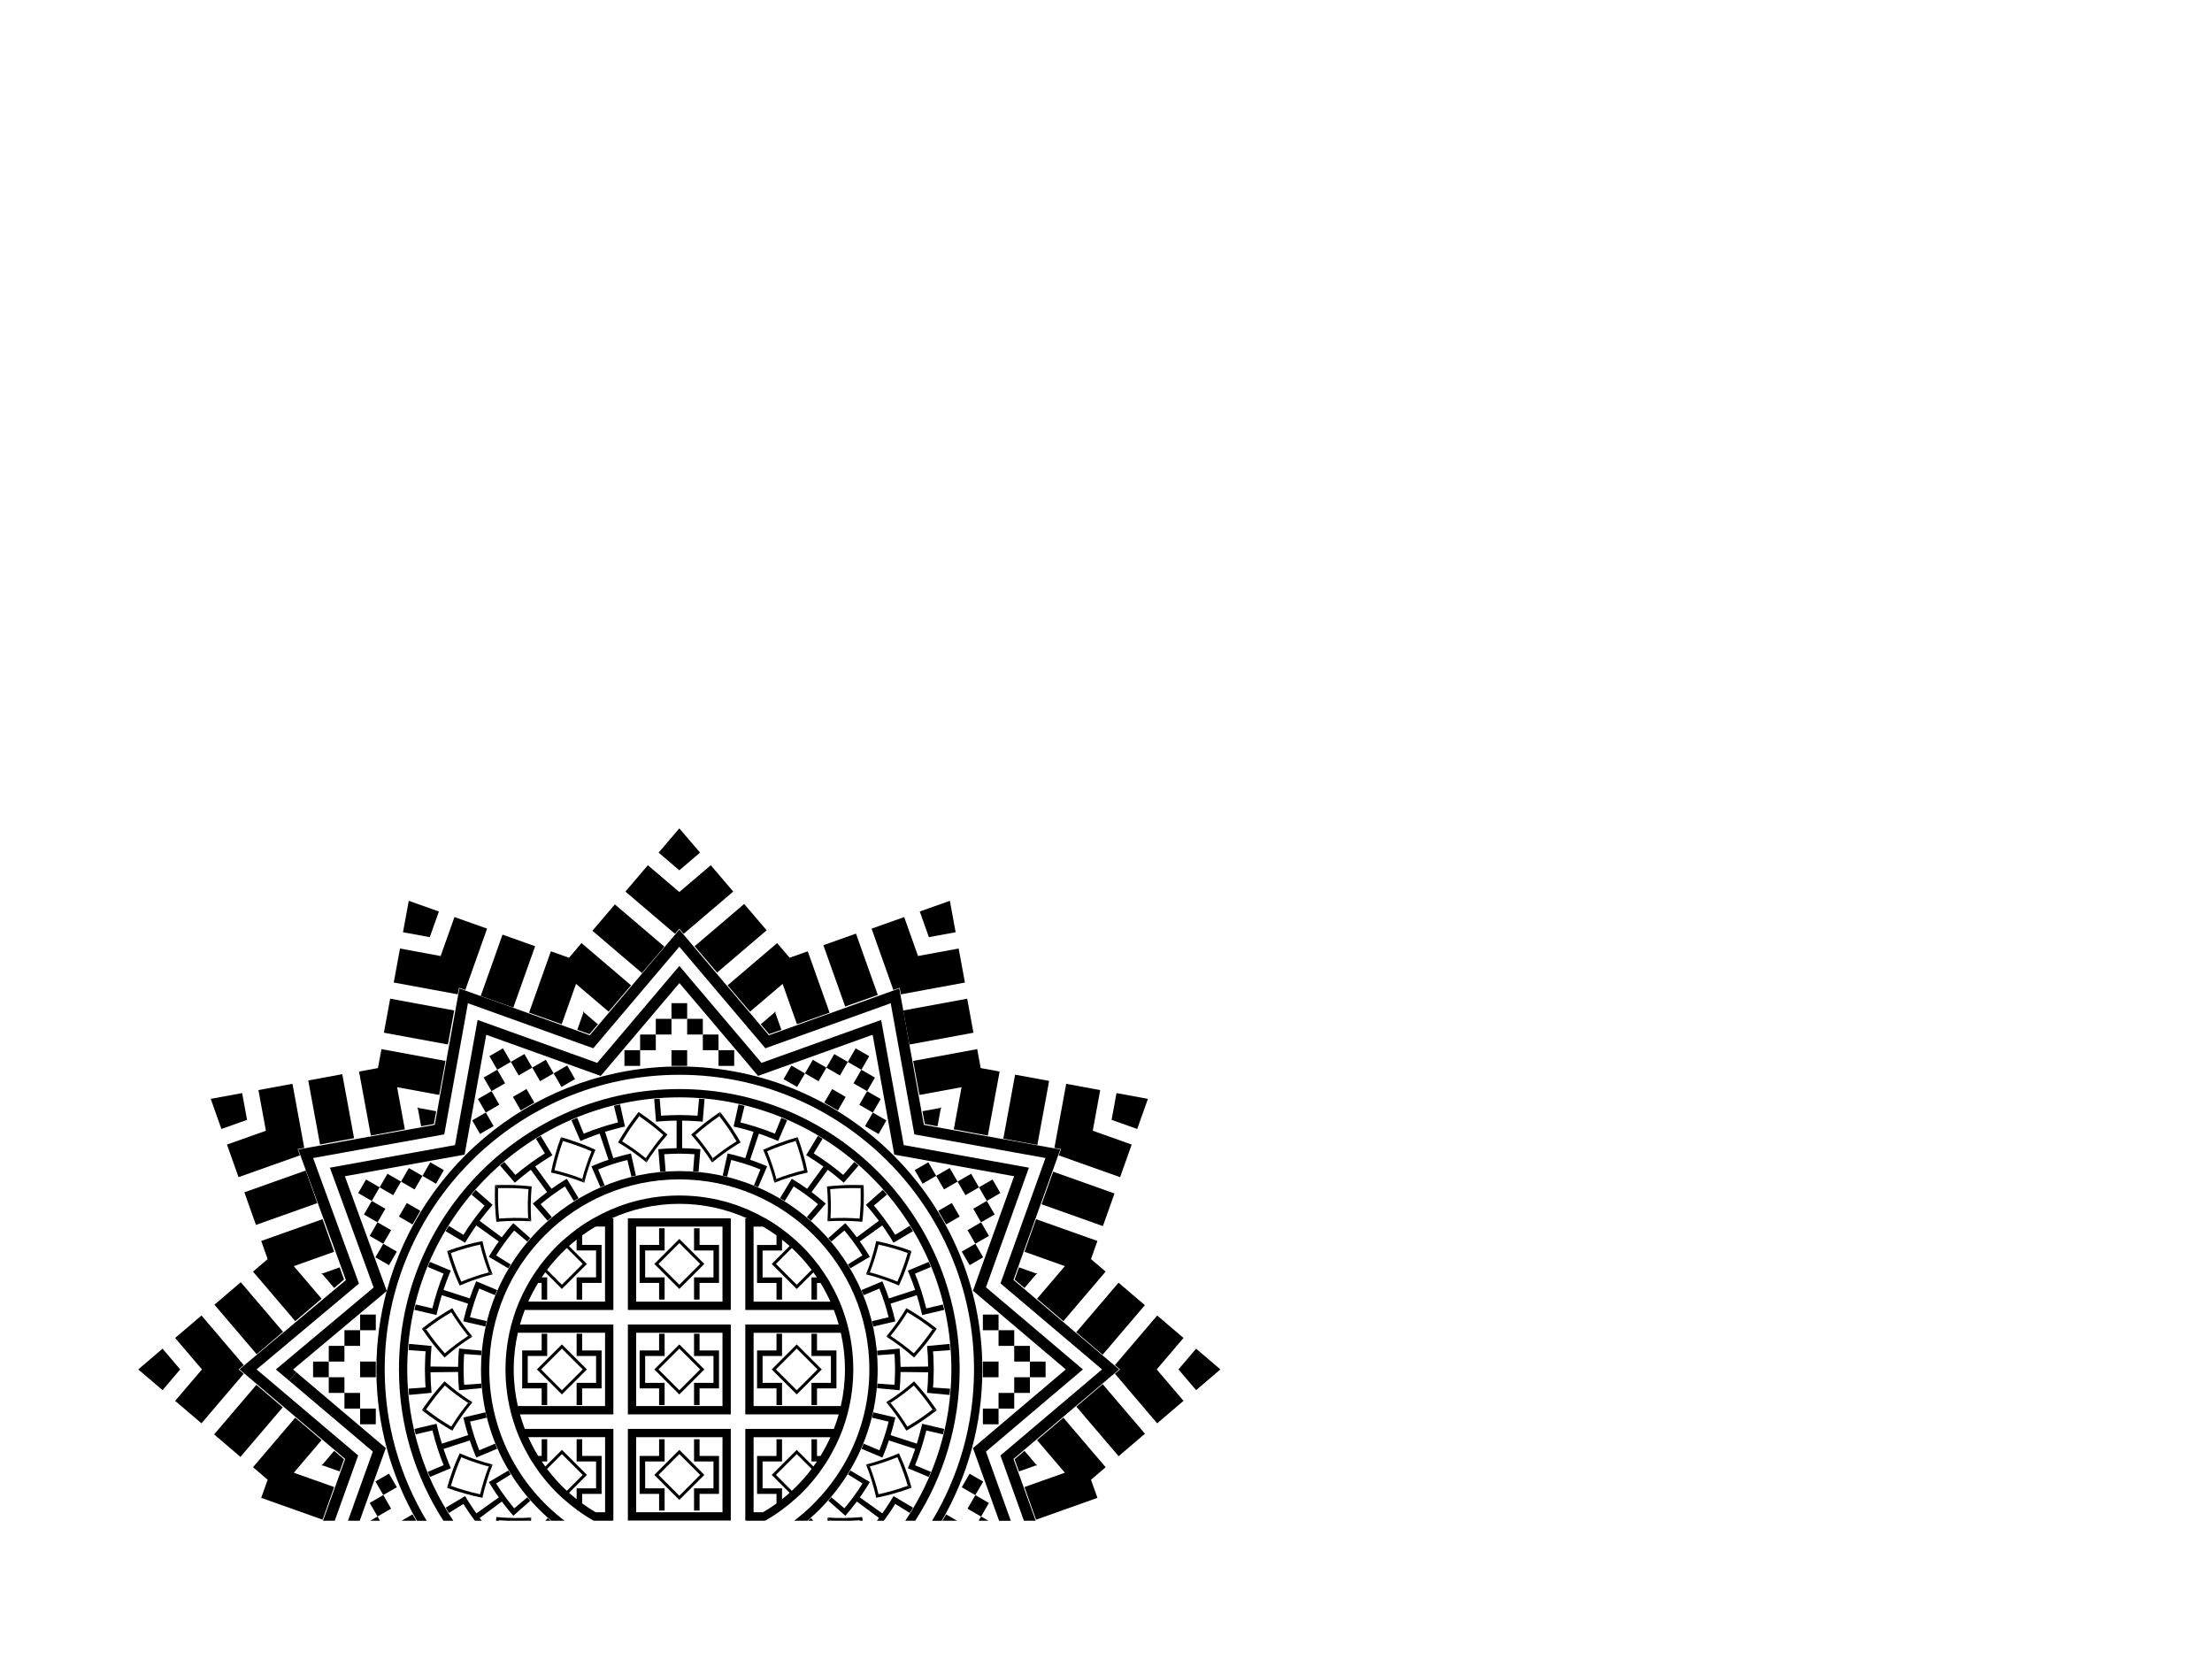 <?xml version="1.0" encoding="utf-8"?>
<!-- Generator: Adobe Illustrator 27.2.0, SVG Export Plug-In . SVG Version: 6.00 Build 0)  -->
<svg version="1.1" id="Layer_1" xmlns="http://www.w3.org/2000/svg" xmlns:xlink="http://www.w3.org/1999/xlink" x="0px" y="0px"
	 viewBox="0 0 800 600" style="enable-background:new 0 0 800 600;" xml:space="preserve">
<g>
	<g>
		<polygon points="190.86,490.41 197.9,490.41 197.9,482.37 195.9,482.37 195.9,488.41 188.86,488.41 188.86,502.13 195.9,502.13 
			195.9,508.16 197.9,508.16 197.9,500.13 190.86,500.13 		"/>
		<path d="M227.08,511.53h37.22v-32.51h-37.22V511.53z M230.08,482.01h31.22v26.51h-31.22V482.01z"/>
		<polygon points="258.04,461.98 251.01,461.98 251.01,470.01 253.01,470.01 253.01,463.98 260.04,463.98 260.04,450.25 
			253.01,450.25 253.01,444.22 251.01,444.22 251.01,452.25 258.04,452.25 		"/>
		<path d="M245.69,466.17L245.69,466.17L245.69,466.17L245.69,466.17L245.69,466.17L245.69,466.17L245.69,466.17l9.05-9.05
			l-9.05-9.05v0l0,0l0,0l0,0l0,0v0l-9.05,9.05L245.69,466.17z M245.69,449.59l7.53,7.53l-7.53,7.53l-7.53-7.53L245.69,449.59z"/>
		<polygon points="233.33,490.41 240.37,490.41 240.37,482.37 238.37,482.37 238.37,488.41 231.33,488.41 231.33,502.13 
			238.37,502.13 238.37,508.16 240.37,508.16 240.37,500.13 233.33,500.13 		"/>
		<path d="M245.69,486.22L245.69,486.22L245.69,486.22L245.69,486.22L245.69,486.22L245.69,486.22L245.69,486.22l-9.05,9.05
			l9.05,9.05v0l0,0l0,0l0,0l0,0v0l9.05-9.05L245.69,486.22z M245.69,502.8l-7.53-7.53l7.53-7.53l7.53,7.53L245.69,502.8z"/>
		<path d="M221.21,549.92h0.62v-33.14H189.8c-0.66-1.71-1.24-3.46-1.75-5.25h33.78v-32.51h-33.78c0.5-1.79,1.09-3.54,1.75-5.25
			h32.03v-33.14h-0.62c7.48-3.36,15.76-5.25,24.48-5.25s17,1.89,24.48,5.25h-0.62v33.14h32.03c0.66,1.71,1.24,3.46,1.75,5.25h-33.78
			v32.51h33.78c-0.5,1.79-1.09,3.54-1.75,5.25h-32.03v33.14h0.62c-0.07,0.03-0.13,0.05-0.2,0.08h6.65c0.05-0.03,0.1-0.05,0.16-0.08
			h0.05c1.63-0.93,3.22-1.93,4.76-3h-0.05c0.28-0.2,0.56-0.4,0.84-0.6h0.05c0.14-0.1,0.28-0.2,0.42-0.3v-0.03
			c1.69-1.24,3.32-2.56,4.87-3.96l0.02,0.02c2.88-2.59,5.51-5.46,7.88-8.55l-0.08,0.08c0.05-0.06,0.1-0.12,0.14-0.18l0.01,0.01
			c0.22-0.29,0.45-0.57,0.67-0.86l-0.02-0.02c0.95-1.29,1.85-2.62,2.7-3.98h0.03c0.41-0.66,0.81-1.33,1.19-2h-0.03
			c1.26-2.18,2.4-4.44,3.4-6.78h0.02c0.42-0.99,0.81-1.99,1.18-3h-0.01c0.63-1.72,1.17-3.47,1.65-5.25h0.01
			c0.26-0.99,0.5-1.99,0.72-3h-0.01c0.68-3.13,1.12-6.35,1.31-9.64c0-0.08,0.01-0.17,0.02-0.25c0.06-1.11,0.09-2.24,0.09-3.36
			c0-1.13-0.03-2.25-0.09-3.36c0-0.08-0.01-0.16-0.02-0.25c-0.19-3.29-0.63-6.51-1.31-9.65h0.01c-0.22-1.01-0.46-2.01-0.72-3h-0.01
			c-0.48-1.78-1.02-3.53-1.65-5.25h0.01c-0.37-1.01-0.76-2.01-1.18-3h-0.02c-0.99-2.34-2.14-4.6-3.4-6.78h0.03
			c-0.39-0.67-0.78-1.34-1.19-2h-0.03c-0.85-1.36-1.75-2.69-2.7-3.98l0.02-0.02c-0.22-0.29-0.45-0.57-0.67-0.86l-0.01,0.01
			c-0.05-0.06-0.1-0.12-0.14-0.18l0.08,0.08c-2.36-3.08-4.99-5.95-7.87-8.54l-0.02,0.02c-1.56-1.4-3.18-2.72-4.87-3.96v-0.03
			c-0.14-0.1-0.28-0.2-0.42-0.3h-0.05c-0.28-0.2-0.56-0.4-0.84-0.6h0.05c-1.54-1.07-3.12-2.07-4.76-3h-0.05
			c-3.92-2.24-8.09-4.08-12.47-5.44v-0.01c-5.88-1.82-12.13-2.8-18.61-2.8c-6.48,0-12.73,0.98-18.61,2.8v0.01
			c-4.38,1.36-8.55,3.2-12.47,5.44h-0.05c-1.63,0.93-3.22,1.93-4.76,3h0.05c-0.28,0.2-0.56,0.4-0.84,0.6h-0.05
			c-0.14,0.1-0.28,0.2-0.42,0.3v0.03c-1.69,1.24-3.32,2.56-4.87,3.96l-0.02-0.02c-2.88,2.59-5.51,5.46-7.87,8.54l0.08-0.08
			c-0.05,0.06-0.1,0.12-0.14,0.18l-0.01-0.01c-0.22,0.29-0.45,0.57-0.67,0.86l0.02,0.02c-0.95,1.29-1.85,2.62-2.7,3.98h-0.03
			c-0.41,0.66-0.81,1.33-1.19,2h0.03c-1.26,2.18-2.4,4.44-3.4,6.78h-0.02c-0.42,0.99-0.81,1.99-1.18,3h0.01
			c-0.63,1.72-1.17,3.47-1.65,5.25h-0.01c-0.26,0.99-0.5,1.99-0.72,3h0.01c-0.67,3.12-1.11,6.33-1.31,9.61
			c-0.01,0.1-0.02,0.19-0.02,0.29c-0.06,1.11-0.09,2.23-0.09,3.36c0,0,0,0,0,0c0,1.13,0.03,2.25,0.09,3.36
			c0.01,0.1,0.02,0.19,0.02,0.29c0.19,3.27,0.63,6.48,1.3,9.6h-0.01c0.22,1.01,0.46,2.01,0.72,3h0.01c0.48,1.78,1.02,3.53,1.65,5.25
			h-0.01c0.37,1.01,0.76,2.01,1.18,3h0.02c0.99,2.34,2.14,4.6,3.4,6.78h-0.03c0.39,0.67,0.78,1.34,1.19,2h0.03
			c0.85,1.36,1.75,2.69,2.7,3.98l-0.02,0.02c0.22,0.29,0.45,0.57,0.67,0.86l0.01-0.01c0.05,0.06,0.1,0.12,0.14,0.18l-0.08-0.08
			c2.36,3.08,4.99,5.95,7.87,8.54l0.02-0.02c1.56,1.4,3.18,2.72,4.87,3.96v0.03c0.14,0.1,0.28,0.2,0.42,0.3h0.05
			c0.28,0.2,0.56,0.4,0.84,0.6h-0.05c1.54,1.07,3.12,2.07,4.76,3h0.05c0.05,0.03,0.1,0.05,0.16,0.08h6.65
			C221.35,549.97,221.28,549.95,221.21,549.92z M286.38,539.17l-5.75-5.75l7.53-7.53l5.37,5.37
			C291.38,534.11,288.99,536.75,286.38,539.17z M296.74,526.56h-1.26v-6.03h-2v8.03h1.98c-0.42,0.62-0.85,1.22-1.29,1.83l-6.02-6.02
			v0l0,0l0,0l0,0l0,0v0l-9.05,9.05l6.48,6.48c-0.89,0.8-1.81,1.56-2.75,2.31v-3.92h-7.03v-9.73h7.03v-8.03h-2v6.03h-7.03v13.73h7.03
			v3.45c-1.57,1.14-3.19,2.2-4.86,3.19h-3.42v-27.14h27.78C299.27,522.12,298.08,524.39,296.74,526.56z M304.09,482.01
			c0.97,4.27,1.5,8.7,1.5,13.26s-0.53,8.99-1.5,13.26h-31.54v-26.51H304.09z M293.53,459.27l-5.37,5.37l-7.53-7.53l5.75-5.75
			C288.99,453.78,291.38,456.43,293.53,459.27z M272.55,443.62h3.42c1.67,0.99,3.3,2.05,4.86,3.19v3.45h-7.03v13.73h7.03v6.03h2
			v-8.03h-7.03v-9.73h7.03v-3.92c0.94,0.74,1.86,1.51,2.75,2.31l-6.48,6.48l9.05,9.05v0l0,0l0,0l0,0l0,0v0l6.02-6.02
			c0.44,0.6,0.87,1.21,1.29,1.83h-1.98v8.03h2v-6.03h1.26c1.34,2.17,2.53,4.44,3.58,6.78h-27.78V443.62z M205,451.36l5.75,5.75
			l-7.53,7.53l-5.37-5.37C199.99,456.43,202.39,453.78,205,451.36z M194.63,463.98h1.26v6.03h2v-8.03h-1.98
			c0.42-0.62,0.85-1.22,1.29-1.83l6.02,6.02v0l0,0l0,0l0,0l0,0v0l9.05-9.05l-6.48-6.48c0.89-0.8,1.81-1.56,2.75-2.31v3.92h7.03v9.73
			h-7.03v8.03h2v-6.03h7.03v-13.73h-7.03v-3.45c1.57-1.14,3.19-2.2,4.86-3.19h3.42v27.14h-27.78
			C192.11,468.42,193.3,466.15,194.63,463.98z M187.29,508.53c-0.97-4.27-1.5-8.7-1.5-13.26s0.53-8.99,1.5-13.26h31.54v26.51H187.29
			z M197.85,531.27l5.37-5.37l7.53,7.53l-5.75,5.75C202.39,536.75,199.99,534.11,197.85,531.27z M218.83,546.92h-3.42
			c-1.67-0.99-3.3-2.05-4.86-3.19v-3.45h7.03v-13.73h-7.03v-6.03h-2v8.03h7.03v9.73h-7.03v3.92c-0.94-0.74-1.86-1.51-2.75-2.31
			l6.48-6.48l-9.05-9.05v0l0,0l0,0l0,0l0,0v0l-6.02,6.02c-0.44-0.6-0.87-1.21-1.29-1.83h1.98v-8.03h-2v6.03h-1.26
			c-1.34-2.17-2.53-4.44-3.58-6.78h27.78V546.92z"/>
		<polygon points="253.01,482.37 251.01,482.37 251.01,490.41 258.04,490.41 258.04,500.13 251.01,500.13 251.01,508.16 
			253.01,508.16 253.01,502.13 260.04,502.13 260.04,488.41 253.01,488.41 		"/>
		<path d="M203.22,486.22L203.22,486.22L203.22,486.22L203.22,486.22L203.22,486.22L203.22,486.22L203.22,486.22l-9.05,9.05
			l9.05,9.05v0l0,0l0,0l0,0l0,0v0l9.05-9.05L203.22,486.22z M203.22,502.8l-7.53-7.53l7.53-7.53l7.53,7.53L203.22,502.8z"/>
		<polygon points="210.54,482.37 208.54,482.37 208.54,490.41 215.58,490.41 215.58,500.13 208.54,500.13 208.54,508.16 
			210.54,508.16 210.54,502.13 217.58,502.13 217.58,488.41 210.54,488.41 		"/>
		<path d="M305.61,428.6c-2.24,0.12-4.38,0.23-6.54,0.51c0.23,2.12,0.3,4.3,0.36,6.37c0.03,2.1-0.05,4.2-0.16,6.21h0l1.1-1.1h0
			c0.08-1.69,0.12-3.43,0.12-5.2c-0.02-1.75-0.12-3.5-0.24-5.31c1.77-0.16,3.6-0.3,5.43-0.36c1.82-0.04,3.67-0.04,5.57,0l0,0
			l1.1-1.1l0,0C310.04,428.55,307.82,428.52,305.61,428.6z"/>
		<path d="M312.35,428.61l-1.1,1.1h0c0.04,1.89,0.04,3.75,0,5.57c-0.06,1.84-0.2,3.66-0.36,5.43c-1.81-0.12-3.56-0.22-5.31-0.24
			c-1.77,0-3.51,0.04-5.2,0.12l0,0l-1.1,1.1l0,0c2.01-0.11,4.11-0.19,6.21-0.16c2.06,0.06,4.25,0.13,6.37,0.36
			c0.28-2.16,0.39-4.3,0.51-6.54C312.44,433.13,312.41,430.91,312.35,428.61L312.35,428.61z"/>
		<path d="M313.2,460.88L313.2,460.88c0.99,0.25,2.01,0.51,2.99,0.8c0.98,0.3,1.97,0.62,2.97,0.95c2.03,0.66,3.96,1.45,5.96,2.3
			c0.88-1.95,1.77-4,2.49-6.06c0.38-1.04,0.74-2.1,1.1-3.17c0.35-1.07,0.65-2.14,0.96-3.24l0,0l-1.39,0.71l0,0l-0.8,2.66
			c-0.29,0.89-0.61,1.76-0.92,2.63c-0.62,1.73-1.26,3.4-2.01,5.05c-1.63-0.7-3.32-1.3-4.98-1.86c-0.83-0.28-1.65-0.55-2.47-0.8
			l-2.51-0.69l0,0L313.2,460.88z"/>
		<path d="M323.27,450.38c-2.1-0.62-4.26-1.11-6.37-1.54c-0.47,2.11-0.98,4.15-1.63,6.17c-0.31,1.01-0.63,1.99-0.96,2.96
			c-0.35,0.98-0.73,1.95-1.11,2.9l0,0l1.39-0.71l0,0c0.63-1.6,1.23-3.25,1.72-4.91c0.51-1.67,1.03-3.41,1.42-5.13
			c1.79,0.36,3.5,0.83,5.27,1.33c1.79,0.49,3.53,1.08,5.29,1.72l0,0l1.39-0.71l0,0c-1.07-0.39-2.12-0.77-3.18-1.12
			C325.41,451,324.34,450.68,323.27,450.38z"/>
		<path d="M324.32,512.06c1.17,1.7,2.4,3.51,3.46,5.36c1.92-1.05,3.7-2.21,5.59-3.44c1.85-1.23,3.61-2.57,5.44-3.97l0,0l-1.54-0.24
			l0,0c-1.5,1.15-3,2.24-4.49,3.28c-1.54,1.03-3.09,1.99-4.61,2.9c-0.96-1.53-1.93-3.01-2.93-4.43c-1.05-1.43-2.1-2.81-3.17-4.13
			l0,0l-1.54-0.24l0,0C321.8,508.69,323.12,510.35,324.32,512.06z"/>
		<path d="M338.8,510.01L338.8,510.01c-1.27-1.89-2.62-3.71-3.95-5.45c-1.4-1.74-2.82-3.41-4.25-4.99c-1.65,1.43-3.3,2.77-4.95,4.04
			c-1.72,1.26-3.4,2.44-5.12,3.53l0,0l1.54,0.24l0,0c2.85-1.86,5.72-3.95,8.42-6.29c2.41,2.68,4.63,5.57,6.77,8.67l0,0L338.8,510.01
			z"/>
		<path d="M320.53,483.4L320.53,483.4c1.72,1.09,3.4,2.27,5.12,3.53c1.65,1.26,3.3,2.61,4.95,4.04c1.43-1.58,2.85-3.24,4.25-4.99
			c1.33-1.74,2.68-3.56,3.95-5.45l0,0l-1.54,0.24l0,0c-2.14,3.11-4.36,5.99-6.77,8.67c-2.7-2.33-5.57-4.43-8.42-6.29l0,0
			L320.53,483.4z"/>
		<path d="M327.78,473.12c-1.06,1.85-2.29,3.66-3.46,5.36c-1.2,1.71-2.52,3.37-3.79,4.92l0,0l1.54-0.24l0,0
			c1.06-1.32,2.12-2.7,3.17-4.13c1-1.42,1.96-2.9,2.93-4.43c1.52,0.91,3.07,1.88,4.61,2.9c1.49,1.04,2.99,2.13,4.49,3.28l0,0
			l1.54-0.24l0,0c-1.83-1.41-3.59-2.74-5.44-3.97C331.48,475.33,329.7,474.16,327.78,473.12z"/>
		<path d="M252.28,403.51c-1.93-0.15-3.87-0.19-5.75-0.23l-0.87-0.02l-0.82,0.02c-1.88,0.04-3.82,0.08-5.75,0.23l-0.5-6.16
			l-1.99,0.16l0.67,8.17l1.01-0.1c2.12-0.2,4.3-0.26,6.42-0.3v9.98l-0.1,0c-1.81,0.04-3.68,0.09-5.54,0.27l-0.98,0.1l0.67,8.14
			l1.99-0.16l-0.5-6.17c1.47-0.11,2.96-0.14,4.41-0.18l1.02-0.03l1.08,0.03c1.45,0.03,2.94,0.07,4.41,0.18l-0.5,6.17l1.99,0.16
			l0.67-8.14l-0.98-0.1c-1.85-0.18-3.72-0.23-5.53-0.27l-0.1,0v-9.98c2.11,0.05,4.29,0.1,6.42,0.3l1.01,0.1l0.67-8.17l-1.99-0.16
			L252.28,403.51z"/>
		<path d="M230.95,402.15c-1.41,1.83-2.74,3.59-3.97,5.44c-1.23,1.88-2.39,3.67-3.44,5.59c1.85,1.06,3.66,2.29,5.36,3.46
			c1.71,1.2,3.37,2.52,4.92,3.79l0,0l-0.24-1.54l0,0c-1.32-1.06-2.7-2.12-4.13-3.17c-1.42-1-2.9-1.96-4.43-2.93
			c0.91-1.52,1.88-3.07,2.9-4.61c1.04-1.49,2.13-2.99,3.28-4.49l0,0L230.95,402.15L230.95,402.15z"/>
		<path d="M254.97,406.1c-1.74,1.4-3.41,2.82-4.99,4.25c1.43,1.65,2.78,3.3,4.04,4.95c1.26,1.72,2.44,3.4,3.53,5.12l0,0l0.24-1.54
			l0,0c-1.86-2.85-3.95-5.72-6.29-8.42c2.68-2.41,5.57-4.63,8.67-6.77l0,0l0.24-1.54l0,0C258.53,403.42,256.71,404.77,254.97,406.1z
			"/>
		<path d="M230.95,402.15L230.95,402.15l0.24,1.54l0,0c3.11,2.14,5.99,4.36,8.67,6.77c-2.33,2.7-4.43,5.57-6.29,8.42l0,0l0.24,1.54
			l0,0c1.09-1.72,2.27-3.4,3.53-5.12c1.26-1.65,2.61-3.3,4.04-4.95c-1.58-1.43-3.24-2.85-4.99-4.25
			C234.66,404.77,232.84,403.42,230.95,402.15z"/>
		<path d="M260.43,402.15L260.43,402.15l-0.24,1.54l0,0c1.15,1.5,2.24,3,3.28,4.49c1.03,1.54,1.99,3.09,2.9,4.61
			c-1.53,0.96-3.01,1.93-4.43,2.93c-1.43,1.05-2.81,2.1-4.13,3.17l0,0l-0.24,1.54l0,0c1.56-1.27,3.21-2.59,4.92-3.79
			c1.7-1.17,3.51-2.4,5.36-3.46c-1.05-1.92-2.21-3.7-3.44-5.59C263.17,405.74,261.83,403.98,260.43,402.15z"/>
		<path d="M285.25,412.24c-1.08,0.36-2.13,0.73-3.17,1.1c-2.06,0.72-4.11,1.61-6.06,2.49c0.85,2,1.64,3.93,2.3,5.96
			c0.34,1,0.65,1.99,0.95,2.97c0.3,0.99,0.55,2.01,0.8,2.99l0,0l0.71-1.39l0,0l-0.69-2.51c-0.25-0.82-0.52-1.64-0.8-2.47
			c-0.56-1.66-1.17-3.36-1.86-4.98c1.66-0.75,3.33-1.39,5.05-2.01c0.86-0.31,1.74-0.62,2.63-0.92l2.66-0.8l0,0l0.71-1.39l0,0
			C287.39,411.59,286.32,411.89,285.25,412.24z"/>
		<path d="M245.69,423.54c-39.55,0-71.73,32.18-71.73,71.73c0,21.92,9.89,41.56,25.44,54.73h4.78
			c-16.52-12.56-27.22-32.42-27.22-54.73c0-37.9,30.83-68.73,68.73-68.73c37.9,0,68.73,30.83,68.73,68.73
			c0,22.31-10.69,42.17-27.22,54.73h4.78c15.54-13.17,25.44-32.81,25.44-54.73C317.42,455.71,285.24,423.54,245.69,423.54z"/>
		<polygon points="253.01,520.52 251.01,520.52 251.01,528.56 258.04,528.56 258.04,538.28 251.01,538.28 251.01,546.32 
			253.01,546.32 253.01,540.28 260.04,540.28 260.04,526.56 253.01,526.56 		"/>
		<path d="M245.69,524.37L245.69,524.37L245.69,524.37L245.69,524.37L245.69,524.37L245.69,524.37L245.69,524.37l-9.05,9.05
			l9.05,9.05v0l0,0l0,0l0,0l0,0v0l9.05-9.05L245.69,524.37z M245.69,540.95l-7.53-7.53l7.53-7.53l7.53,7.53L245.69,540.95z"/>
		<path d="M227.08,549.92h37.22v-33.14h-37.22V549.92z M230.08,519.78h31.22v27.14h-31.22V519.78z"/>
		<path d="M300.37,549.95L300.37,549.95l-1.1-1.1h0c0.02,0.38,0.03,0.77,0.05,1.15h1.05C300.37,549.98,300.37,549.97,300.37,549.95z
			"/>
		<polygon points="233.33,528.56 240.37,528.56 240.37,520.52 238.37,520.52 238.37,526.56 231.33,526.56 231.33,540.28 
			238.37,540.28 238.37,546.32 240.37,546.32 240.37,538.28 233.33,538.28 		"/>
		<path d="M264.3,440.62h-37.22v33.14h37.22V440.62z M261.3,470.76h-31.22v-27.14h31.22V470.76z"/>
		<polygon points="238.37,470.01 240.37,470.01 240.37,461.98 233.33,461.98 233.33,452.25 240.37,452.25 240.37,444.22 
			238.37,444.22 238.37,450.25 231.33,450.25 231.33,463.98 238.37,463.98 		"/>
		<path d="M179.53,548.65c-0.06,0.45-0.1,0.9-0.15,1.35h1.1c0-0.06,0.01-0.11,0.01-0.17c1.06,0.07,2.1,0.13,3.14,0.17h5.93
			c0.48-0.02,0.97-0.03,1.44-0.05l0,0l1.1-1.1l0,0c-2.01,0.11-4.11,0.19-6.21,0.16C183.83,548.94,181.65,548.88,179.53,548.65z"/>
		<path d="M313.2,529.66c0.38,0.95,0.76,1.92,1.11,2.9c0.33,0.97,0.65,1.96,0.96,2.96c0.65,2.03,1.16,4.06,1.63,6.17
			c2.11-0.43,4.27-0.91,6.37-1.54c1.06-0.3,2.14-0.62,3.22-0.96c1.06-0.35,2.11-0.73,3.18-1.12l0,0l-1.39-0.71l0,0
			c-1.76,0.64-3.5,1.22-5.29,1.72c-1.77,0.5-3.49,0.97-5.27,1.33c-0.39-1.72-0.9-3.46-1.42-5.13c-0.5-1.66-1.09-3.31-1.72-4.91l0,0
			L313.2,529.66L313.2,529.66z"/>
		<path d="M330.2,545.26l-7.04-4.17c-0.6,1.09-1.31,2.11-1.97,3.16c-0.65,1.06-1.37,2.07-2.09,3.08l-8.13-5.78
			c0.65-0.89,1.28-1.8,1.86-2.74c0.58-0.94,1.23-1.84,1.75-2.81l-7.04-4.17c-0.26,0.48-0.55,0.95-0.86,1.41l5.25,3.27l-1.5,2.34
			l-1.61,2.27c-0.52,0.77-1.11,1.49-1.68,2.21c-0.58,0.72-1.12,1.48-1.75,2.16l-4.73-3.98l-1.08,1.25l6.14,5.41
			c0.71-0.84,1.47-1.65,2.14-2.52l2.04-2.61l8,5.96l-0.77,0.99h2.51c0.16-0.22,0.33-0.43,0.48-0.65l1.9-2.67l1.77-2.76l5.25,3.27
			C329.44,546.56,329.83,545.92,330.2,545.26z"/>
		<path d="M305.48,549.01c-2.1,0.03-4.2-0.05-6.21-0.16l0,0l1.1,1.1l0,0c0.47,0.02,0.96,0.03,1.44,0.05h5.93
			c1.03-0.04,2.08-0.1,3.14-0.17c0,0.06,0.01,0.11,0.01,0.17h1.1c-0.04-0.45-0.09-0.9-0.15-1.35
			C309.73,548.88,307.54,548.94,305.48,549.01z"/>
		<polygon points="197.23,550 199.17,550 198.06,549.04 		"/>
		<polygon points="292.21,550 294.14,550 293.32,549.04 		"/>
		<path d="M289.61,414.46c-0.35-1.06-0.73-2.11-1.12-3.18l0,0l-0.71,1.39l0,0c0.64,1.76,1.22,3.5,1.72,5.29
			c0.5,1.77,0.97,3.49,1.33,5.27c-1.72,0.39-3.46,0.9-5.13,1.42c-1.66,0.5-3.31,1.09-4.91,1.72l0,0l-0.71,1.39l0,0
			c0.95-0.38,1.92-0.76,2.9-1.11c0.97-0.33,1.96-0.65,2.96-0.96c2.03-0.65,4.06-1.16,6.17-1.63c-0.43-2.11-0.91-4.27-1.54-6.37
			C290.27,416.62,289.95,415.54,289.61,414.46z"/>
		<polygon points="384.59,512.72 375.07,520.84 385.12,532.63 370.52,537.81 374.71,549.61 396.9,541.72 394.57,535.16 
			399.87,530.64 		"/>
		<rect x="389.78" y="470.54" transform="matrix(0.649 -0.761 0.761 0.649 -221.797 473.07)" width="23.55" height="12.52"/>
		<rect x="78.05" y="507.48" transform="matrix(0.649 -0.761 0.761 0.649 -359.413 248.818)" width="23.55" height="12.52"/>
		<rect x="383.65" y="421.56" transform="matrix(0.335 -0.942 0.942 0.335 -148.936 655.718)" width="12.52" height="23.55"/>
		<polygon points="116.66,549.61 120.85,537.81 106.26,532.63 116.3,520.84 106.78,512.72 91.5,530.64 96.8,535.16 94.47,541.72 		
			"/>
		<polygon points="124.41,527.75 120.86,524.72 116.61,529.71 116.2,529.81 116.45,529.9 116.27,530.1 116.69,529.98 122.85,532.17 
			124.42,527.78 124.43,527.77 124.42,527.76 124.43,527.75 		"/>
		<polygon points="137.43,550 136.54,548.46 133.88,550 		"/>
		<rect x="136.82" y="534.01" transform="matrix(0.866 -0.5 0.5 0.866 -249.712 141.751)" width="5.67" height="5.67"/>
		<polygon points="126.35,548.59 125.85,550 130.1,550 130.12,549.94 135.04,536.24 139.53,523.71 129.38,515.11 118.28,505.7 
			107.17,496.3 104.59,499.35 115.69,508.76 126.8,518.16 134.83,524.97 131.27,534.88 		"/>
		<path d="M107.18,494.3l11.22-9.4l11.22-9.4l10.23-8.57c-2.43,9.05-3.73,18.55-3.73,28.35c0,19.92,5.35,38.62,14.68,54.73h3.49
			c-9.62-16.01-15.16-34.73-15.16-54.73c0-58.76,47.8-106.57,106.57-106.57s106.57,47.81,106.57,106.57c0,20-5.54,38.72-15.16,54.73
			h3.49c9.33-16.11,14.68-34.81,14.68-54.73c0-60.41-49.15-109.57-109.57-109.57c-50.61,0-93.3,34.49-105.83,81.2l-4.58-12.54
			l-10.04-27.52l-0.53-1.45l1.52-0.27l14.34-2.59l14.34-2.59l13.1-2.36l2.36-13.1l2.59-14.34l2.59-14.34l0.28-1.56l1.49,0.53
			l27.41,9.84l12.52,4.5l8.6-10.15l18.82-22.21l1.03-1.21l1.03,1.21l9.41,11.1l9.41,11.1l8.6,10.15l12.52-4.5l13.71-4.92l13.71-4.92
			l1.49-0.53l0.28,1.56l2.59,14.34l2.59,14.34l2.36,13.1l13.1,2.36l14.34,2.59l0.36-1.97l-0.35,1.97l14.34,2.59l0,0l1.56,0.28
			l-0.54,1.49l-9.84,27.41l-4.5,12.52l10.15,8.6l11.1,9.41l11.1,9.41l1.21,1.03l-1.21,1.03l-11.1,9.41l-11.1,9.41l-10.15,8.6
			l4.5,12.52l4.92,13.71l0.02,0.06h4.25l-0.51-1.41l-4.92-13.71l-3.56-9.91l8.04-6.81l11.1-9.41l11.1-9.41l4.82-4.08l-4.82-4.08
			l-11.1-9.41l-11.1-9.41l-8.04-6.81l3.56-9.91l9.84-27.41l2.13-5.94l-6.21-1.12l-0.36,1.97l0.35-1.97l-14.34-2.59l0,0l-14.34-2.59
			l-10.37-1.87l-1.87-10.37l-2.59-14.34l-2.59-14.34l-1.12-6.21l-5.94,2.13l-13.71,4.92l-13.71,4.92l-9.91,3.56l-6.81-8.04
			l-9.41-11.1l-9.41-11.1l-4.08-4.82l-4.08,4.82l-18.82,22.21l-6.81,8.04l-9.91-3.56l-27.41-9.84l-5.94-2.13l-1.12,6.21l-2.59,14.34
			l-2.59,14.34l-1.87,10.37l-10.37,1.87l-14.34,2.59l-14.34,2.59l-6.2,1.12l2.16,5.91l10.04,27.52l3.62,9.91l-8.09,6.78l-11.22,9.4
			l-11.22,9.4l-4.83,4.05l4.81,4.07l2.59-3.05l-1.18-1L107.18,494.3z"/>
		<rect x="134.75" y="541.76" transform="matrix(0.866 -0.5 0.5 0.866 -253.864 141.753)" width="5.67" height="5.67"/>
		<rect x="89.69" y="427.08" transform="matrix(0.942 -0.335 0.335 0.942 -139.182 58.952)" width="23.55" height="12.52"/>
		<polygon points="99.09,505.84 110.2,515.24 121.3,524.65 124.84,527.65 123.27,532.01 118.35,545.72 116.81,550 121.06,550 
			122.11,547.07 127.03,533.36 129.54,526.39 123.89,521.6 112.78,512.19 101.68,502.78 92.79,495.26 101.72,487.78 112.94,478.38 
			124.16,468.97 129.82,464.22 127.29,457.28 117.24,429.76 113.25,418.82 124.71,416.75 139.05,414.16 153.39,411.58 
			160.68,410.26 161.99,402.97 164.58,388.63 167.17,374.29 169.23,362.84 180.18,366.77 193.89,371.69 207.59,376.62 
			214.57,379.12 219.35,373.47 238.17,351.26 245.69,342.39 253.2,351.26 262.61,362.36 272.02,373.47 276.81,379.12 283.78,376.62 
			297.49,371.7 311.2,366.77 322.14,362.84 324.21,374.29 326.79,388.63 329.38,402.97 329.38,402.97 330.69,410.26 337.98,411.58 
			337.98,411.58 352.32,414.16 366.66,416.75 367.02,414.78 366.66,416.75 378.11,418.81 374.18,429.76 369.26,443.47 
			364.34,457.17 361.84,464.15 367.49,468.94 378.59,478.34 389.7,487.75 398.57,495.27 389.7,502.78 378.59,512.19 367.49,521.6 
			361.83,526.39 364.34,533.36 369.26,547.07 370.31,550 374.56,550 373.03,545.72 368.1,532.01 366.54,527.65 370.08,524.65 
			381.18,515.24 392.28,505.84 404.76,495.27 392.28,484.7 381.18,475.29 370.08,465.88 366.54,462.89 368.11,458.52 373.03,444.82 
			377.95,431.11 383.47,415.71 367.37,412.81 367.37,412.81 353.03,410.23 338.69,407.64 338.34,409.61 338.69,407.64 
			334.14,406.82 333.32,402.26 331.35,402.62 333.32,402.26 330.73,387.92 328.14,373.58 325.24,357.48 309.84,363.01 
			296.14,367.93 282.43,372.85 278.07,374.42 275.07,370.88 265.66,359.78 256.26,348.67 245.69,336.2 235.12,348.67 216.3,370.88 
			213.31,374.42 208.94,372.85 195.24,367.93 181.53,363.01 166.13,357.48 163.23,373.58 160.64,387.92 158.06,402.26 
			157.24,406.82 152.68,407.64 138.34,410.23 124,412.81 107.86,415.72 113.49,431.13 123.53,458.65 125.1,462.96 121.59,465.9 
			110.37,475.31 99.15,484.71 86.59,495.24 		"/>
		<rect x="83.57" y="465.02" transform="matrix(0.761 -0.649 0.649 0.761 -287.846 172.217)" width="12.52" height="23.55"/>
		<polygon points="94.47,448.81 96.8,455.37 91.5,459.89 106.78,477.81 116.3,469.7 106.26,457.91 120.85,452.72 116.66,440.93 		
			"/>
		<polygon points="124.42,462.76 122.85,458.36 116.69,460.55 116.27,460.44 116.45,460.64 116.2,460.73 116.61,460.83 
			120.86,465.81 124.41,462.78 124.43,462.79 124.42,462.78 124.43,462.77 		"/>
		<polygon points="399.87,459.89 394.57,455.37 396.9,448.81 374.71,440.93 370.52,452.72 385.12,457.91 375.07,469.7 
			384.59,477.81 		"/>
		<polygon points="151.12,400.91 152.31,407.34 156.9,406.5 156.91,406.51 156.91,406.5 156.93,406.49 156.92,406.48 157.76,401.89 
			151.33,400.7 151.03,400.4 151.08,400.66 150.82,400.61 		"/>
		<polygon points="280.83,508.16 282.83,508.16 282.83,500.13 275.8,500.13 275.8,490.41 282.83,490.41 282.83,482.37 
			280.83,482.37 280.83,488.41 273.8,488.41 273.8,502.13 280.83,502.13 		"/>
		<polygon points="366.96,462.78 370.52,465.81 374.76,460.83 375.18,460.73 374.93,460.64 375.1,460.44 374.69,460.55 
			368.52,458.36 366.96,462.76 366.94,462.77 366.95,462.78 366.95,462.79 		"/>
		<polygon points="280.32,366.03 280.23,365.78 280.12,366.19 275.14,370.44 278.17,373.99 278.17,374.01 278.18,374 278.19,374.01 
			278.19,374 282.59,372.44 280.4,366.27 280.52,365.86 		"/>
		<polygon points="213.18,374 213.18,374.01 213.19,374 213.21,374.01 213.2,373.99 216.23,370.44 211.25,366.19 211.15,365.78 
			211.06,366.03 210.86,365.86 210.97,366.27 208.78,372.44 		"/>
		<polygon points="340.05,400.7 333.61,401.89 334.46,406.48 334.45,406.49 334.46,406.5 334.46,406.51 334.47,406.5 339.06,407.34 
			340.25,400.91 340.56,400.61 340.3,400.66 340.35,400.4 		"/>
		<path d="M195.69,533.42l0.08,0.08c-0.02-0.03-0.05-0.06-0.07-0.09L195.69,533.42z"/>
		<path d="M341.03,518.75l0.46-1.95l-7.97-1.87l-0.23,0.97c-0.5,2.11-1.08,4.18-1.71,6.22l-9.49-3.08c0.55-1.77,1.05-3.57,1.49-5.41
			l0.23-0.97l-7.97-1.87l-0.46,1.95l6.01,1.41c-0.9,3.61-2.02,7.09-3.34,10.37l-5.7-2.39l-0.77,1.84l7.55,3.17l0.39-0.92
			c0.71-1.7,1.36-3.46,1.97-5.26l9.49,3.08c-0.69,2.07-1.43,4.09-2.25,6.04l-0.39,0.92l7.55,3.17l0.77-1.84l-5.71-2.4
			c1.62-3.98,2.98-8.2,4.06-12.58L341.03,518.75z"/>
		<path d="M192.06,550c0.02-0.38,0.03-0.77,0.05-1.15h0l-1.1,1.1l0,0c0,0.02,0,0.03,0,0.05H192.06z"/>
		<path d="M307.85,444.88c-0.67-0.88-1.43-1.68-2.14-2.52l-6.14,5.41l1.08,1.25l4.73-3.98c0.63,0.69,1.16,1.44,1.75,2.16
			c0.57,0.73,1.16,1.45,1.68,2.21l1.61,2.27l1.5,2.34l-5.25,3.27c0.31,0.46,0.6,0.93,0.86,1.41l7.04-4.17
			c-0.53-0.97-1.17-1.87-1.75-2.81c-0.58-0.94-1.22-1.84-1.86-2.74l8.13-5.78c0.73,1.01,1.44,2.02,2.09,3.08
			c0.66,1.05,1.37,2.07,1.97,3.16l7.04-4.17c-0.37-0.66-0.76-1.3-1.18-1.93l-5.25,3.27l-1.77-2.76l-1.9-2.67
			c-0.62-0.9-1.3-1.75-1.98-2.61c-0.68-0.85-1.33-1.74-2.06-2.55l4.73-3.98l-1.48-1.71l-6.14,5.41c0.8,0.95,1.65,1.85,2.41,2.84
			l2.29,2.93l-8,5.96L307.85,444.88z"/>
		<path d="M343.44,486.04l-8.15,0.76l0.28,3.71l0.1,3.72l-9.98,0.11l-0.09-3.31l-0.25-3.3l-8.15,0.76l0.12,1.65l6.17-0.43
			c0.19,1.84,0.14,3.71,0.22,5.56c-0.08,1.85-0.03,3.71-0.22,5.56l-6.17-0.43l-0.12,1.65l8.15,0.76l0.25-3.3l0.09-3.31l9.98,0.11
			l-0.1,3.72l-0.28,3.71l8.15,0.76l0.17-2.25l-6.17-0.43c0.21-2.17,0.18-4.36,0.26-6.54c-0.08-2.18-0.04-4.36-0.26-6.54l6.17-0.43
			L343.44,486.04z"/>
		<path d="M335.88,456.38l-7.55,3.17l0.39,0.92c0.82,1.95,1.56,3.97,2.25,6.04l-9.49,3.08c-0.6-1.8-1.25-3.56-1.97-5.26l-0.39-0.92
			l-7.55,3.17l0.77,1.84l5.7-2.39c1.32,3.27,2.44,6.75,3.34,10.37l-6.01,1.41l0.46,1.95l7.97-1.87l-0.23-0.98
			c-0.44-1.84-0.94-3.64-1.49-5.41l9.49-3.08c0.63,2.03,1.21,4.1,1.71,6.22l0.23,0.97l7.97-1.87l-0.46-1.95l-6.03,1.42
			c-1.08-4.38-2.44-8.6-4.06-12.58l5.71-2.4L335.88,456.38z"/>
		<polygon points="300.51,500.13 293.48,500.13 293.48,508.16 295.48,508.16 295.48,502.13 302.51,502.13 302.51,488.41 
			295.48,488.41 295.48,482.37 293.48,482.37 293.48,490.41 300.51,490.41 		"/>
		<path d="M288.15,504.32L288.15,504.32L288.15,504.32L288.15,504.32L288.15,504.32L288.15,504.32L288.15,504.32l9.05-9.05
			l-9.05-9.05v0l0,0l0,0l0,0l0,0v0l-9.05,9.05L288.15,504.32z M288.15,487.74l7.53,7.53l-7.53,7.53l-7.53-7.53L288.15,487.74z"/>
		<path d="M295.68,533.42l-0.01-0.01c-0.02,0.03-0.05,0.06-0.07,0.09L295.68,533.42z"/>
		<path d="M195.69,457.12l0.01,0.01c0.02-0.03,0.05-0.06,0.07-0.09L195.69,457.12z"/>
		<path d="M295.68,457.12l-0.08-0.08c0.02,0.03,0.05,0.06,0.07,0.09L295.68,457.12z"/>
		<path d="M171.26,441.19l-1.9,2.67l-1.77,2.76l-5.25-3.27c-0.41,0.63-0.81,1.27-1.18,1.93l7.04,4.17c0.6-1.09,1.31-2.11,1.97-3.16
			c0.65-1.06,1.37-2.07,2.09-3.08l8.13,5.78c-0.65,0.89-1.28,1.8-1.86,2.74c-0.58,0.94-1.23,1.84-1.75,2.81l7.04,4.17
			c0.26-0.48,0.55-0.95,0.86-1.41l-5.25-3.27l1.5-2.34l1.61-2.27c0.52-0.77,1.11-1.49,1.68-2.21c0.58-0.72,1.12-1.48,1.75-2.16
			l4.73,3.98l1.08-1.25l-6.14-5.41c-0.71,0.84-1.47,1.65-2.14,2.52l-2.04,2.61l-8-5.96l2.29-2.93c0.76-0.98,1.61-1.89,2.41-2.84
			l-6.14-5.41l-1.48,1.71l4.73,3.98c-0.73,0.81-1.37,1.7-2.06,2.55C172.56,439.44,171.88,440.29,171.26,441.19z"/>
		<path d="M155.5,534.16l7.55-3.17l-0.39-0.92c-0.82-1.95-1.56-3.98-2.25-6.04l9.49-3.08c0.6,1.8,1.25,3.56,1.97,5.26l0.39,0.92
			l7.55-3.17l-0.77-1.84l-5.7,2.39c-1.32-3.27-2.44-6.75-3.34-10.37l6.01-1.41l-0.46-1.95l-7.97,1.87l0.23,0.97
			c0.44,1.84,0.94,3.64,1.49,5.41l-9.49,3.08c-0.63-2.03-1.21-4.1-1.71-6.22l-0.23-0.97l-7.97,1.87l0.46,1.95l6.03-1.42
			c1.08,4.37,2.44,8.6,4.06,12.58l-5.71,2.4L155.5,534.16z"/>
		<path d="M173.48,549.01l8-5.96l2.04,2.61c0.67,0.88,1.43,1.68,2.14,2.52l6.14-5.41l-1.08-1.25l-4.73,3.98
			c-0.63-0.69-1.16-1.44-1.75-2.16c-0.57-0.73-1.16-1.45-1.68-2.21l-1.61-2.27l-1.5-2.34l5.25-3.27c-0.31-0.46-0.6-0.93-0.86-1.41
			L176.8,536c0.53,0.97,1.17,1.87,1.75,2.81c0.58,0.94,1.22,1.84,1.86,2.74l-8.13,5.78c-0.73-1.01-1.44-2.02-2.09-3.08
			c-0.66-1.05-1.37-2.07-1.97-3.16l-7.04,4.17c0.37,0.66,0.76,1.3,1.18,1.93l5.25-3.27l1.77,2.76l1.9,2.67
			c0.15,0.22,0.32,0.44,0.48,0.65h2.51L173.48,549.01z"/>
		<path d="M147.93,504.49l8.15-0.76l-0.28-3.71l-0.1-3.72l9.98-0.11l0.09,3.31l0.25,3.3l8.15-0.76l-0.12-1.65l-6.17,0.43
			c-0.19-1.84-0.14-3.71-0.22-5.56c0.08-1.85,0.03-3.71,0.22-5.56l6.17,0.43l0.12-1.65l-8.15-0.76l-0.25,3.3l-0.09,3.31l-9.98-0.11
			l0.1-3.72l0.28-3.71l-8.15-0.76l-0.17,2.25l6.17,0.43c-0.21,2.17-0.18,4.36-0.26,6.54c0.08,2.18,0.04,4.36,0.26,6.54l-6.17,0.43
			L147.93,504.49z"/>
		<rect x="350.96" y="541.76" transform="matrix(0.5 -0.866 0.866 0.5 -294.732 578.697)" width="5.67" height="5.67"/>
		<polygon points="357.49,550 354.83,548.46 353.94,550 		"/>
		<path d="M267.1,399.44l-1.78,7.99c2.43,0.51,4.82,1.2,7.2,1.9l-2.97,9.52c-2.12-0.61-4.24-1.23-6.4-1.68l-1.78,7.99l1.61,0.37
			l1.48-6c0.91,0.18,1.79,0.48,2.68,0.72c0.89,0.26,1.79,0.48,2.66,0.8l2.63,0.89l2.58,1.02l-2.33,5.73
			c0.51,0.2,1.03,0.39,1.53,0.63l3.25-7.51c-1-0.47-2.05-0.82-3.07-1.24c-1.02-0.43-2.07-0.77-3.11-1.12l3.19-9.45
			c1.18,0.4,2.36,0.78,3.5,1.26c1.15,0.47,2.32,0.88,3.45,1.4l3.25-7.51c-0.68-0.32-1.39-0.59-2.09-0.87l-2.33,5.73l-3.05-1.2
			l-3.1-1.05c-1.03-0.37-2.09-0.65-3.14-0.95c-1.05-0.28-2.09-0.63-3.16-0.85l1.48-6L267.1,399.44z"/>
		<path d="M217.25,407.76l-3.1,1.05l-3.05,1.2l-2.33-5.73c-0.7,0.28-1.41,0.55-2.09,0.87l3.25,7.51c1.13-0.52,2.3-0.93,3.45-1.4
			c1.15-0.48,2.33-0.87,3.5-1.26l3.19,9.45c-1.05,0.35-2.09,0.69-3.11,1.12c-1.02,0.42-2.07,0.78-3.07,1.24l3.25,7.51
			c0.5-0.24,1.01-0.43,1.53-0.63l-2.33-5.73l2.58-1.02l2.63-0.89c0.87-0.32,1.77-0.55,2.66-0.8c0.89-0.24,1.77-0.54,2.68-0.72
			l1.48,6l1.61-0.37l-1.78-7.99c-2.16,0.45-4.28,1.07-6.4,1.68l-2.97-9.52c2.38-0.69,4.77-1.38,7.2-1.9l-1.78-7.99l-2.21,0.51
			l1.48,6c-1.07,0.22-2.11,0.57-3.16,0.85C219.34,407.11,218.28,407.38,217.25,407.76z"/>
		<path d="M150.34,471.78l-0.46,1.95l7.97,1.87l0.23-0.97c0.5-2.11,1.08-4.18,1.71-6.22l9.49,3.08c-0.55,1.77-1.05,3.57-1.49,5.41
			l-0.23,0.98l7.97,1.87l0.46-1.95l-6.01-1.41c0.9-3.61,2.02-7.09,3.34-10.37l5.7,2.39l0.77-1.84l-7.55-3.17l-0.39,0.92
			c-0.71,1.7-1.36,3.46-1.97,5.26l-9.49-3.08c0.69-2.06,1.43-4.09,2.25-6.04l0.39-0.92l-7.55-3.17l-0.77,1.84l5.71,2.4
			c-1.62,3.98-2.98,8.21-4.06,12.58L150.34,471.78z"/>
		<path d="M295.81,410.8l-4.25,6.99l0.85,0.52c1.82,1.12,3.61,2.32,5.37,3.57l-5.87,8.07c-1.53-1.09-3.09-2.14-4.68-3.11l-0.86-0.52
			l-4.26,7l1.71,1.04l3.21-5.28c3.05,1.93,6.01,4.09,8.8,6.43l-4.03,4.68l1.52,1.31l5.34-6.2l-0.76-0.65
			c-1.42-1.22-2.89-2.39-4.39-3.51l5.87-8.07c1.72,1.28,3.41,2.62,5.03,4.02l0.76,0.65l5.34-6.2l-1.52-1.31l-4.04,4.69
			c-3.38-2.85-6.96-5.46-10.67-7.79l3.22-5.29L295.81,410.8z"/>
		<rect x="348.88" y="534.01" transform="matrix(0.5 -0.866 0.866 0.5 -289.063 573.021)" width="5.67" height="5.67"/>
		<path d="M182.37,420.23l-1.51,1.31l5.34,6.2l0.76-0.65c1.63-1.4,3.31-2.74,5.03-4.02l5.87,8.07c-1.5,1.12-2.97,2.29-4.39,3.51
			l-0.76,0.65l5.34,6.2l1.51-1.31l-4.03-4.68c2.79-2.35,5.75-4.5,8.8-6.43l3.21,5.28l1.71-1.04l-4.26-7l-0.86,0.52
			c-1.59,0.97-3.15,2.02-4.68,3.11l-5.87-8.07c1.76-1.25,3.54-2.45,5.37-3.57l0.85-0.52l-4.25-6.99l-1.71,1.04l3.22,5.29
			c-3.71,2.33-7.29,4.94-10.67,7.79L182.37,420.23z"/>
		<path d="M329.68,538.07L329.68,538.07c-0.31-1.1-0.61-2.17-0.96-3.24c-0.36-1.08-0.73-2.13-1.1-3.17
			c-0.72-2.06-1.61-4.11-2.49-6.06c-2,0.85-3.93,1.64-5.96,2.3c-1,0.34-1.99,0.65-2.97,0.95c-0.99,0.3-2.01,0.55-2.99,0.8l0,0
			l1.39,0.71l0,0l2.51-0.69c0.82-0.25,1.64-0.52,2.47-0.8c1.66-0.56,3.36-1.17,4.98-1.86c0.75,1.66,1.39,3.33,2.01,5.05
			c0.31,0.86,0.62,1.74,0.92,2.63l0.8,2.66l0,0L329.68,538.07z"/>
		<rect x="130.24" y="475.43" width="5.67" height="5.67"/>
		<rect x="395.29" y="501.97" transform="matrix(0.761 -0.649 0.649 0.761 -237.316 383.274)" width="12.52" height="23.55"/>
		<polygon points="366.96,527.78 368.52,532.17 374.69,529.98 375.1,530.1 374.93,529.9 375.18,529.81 374.76,529.71 370.52,524.72 
			366.96,527.75 366.95,527.75 366.95,527.76 366.94,527.77 		"/>
		<rect x="130.24" y="492.43" width="5.67" height="5.67"/>
		<rect x="327.84" y="363.27" transform="matrix(0.983 -0.181 0.181 0.983 -61.369 67.7)" width="23.55" height="12.52"/>
		<polygon points="382.91,417.86 405.1,425.74 409.29,413.95 395.21,408.94 397.91,394.25 385.61,391.98 381.34,415.14 
			383.72,415.58 		"/>
		<rect x="359.66" y="395.08" transform="matrix(0.181 -0.983 0.983 0.181 -90.597 693.849)" width="23.55" height="12.52"/>
		<polygon points="441.37,495.27 432.59,502.76 426.2,495.27 432.59,487.77 		"/>
		<polygon points="332.53,396 347.76,393.2 344.95,408.43 357.26,410.7 361.53,387.54 354.68,386.28 353.42,379.43 330.26,383.7 		
			"/>
		<polygon points="418.34,495.27 428.03,506.64 418.51,514.77 403.23,496.83 405.07,495.27 403.23,493.7 418.51,475.77 
			428.03,483.89 		"/>
		<polygon points="415.16,397.42 403.8,395.33 402.02,405.01 411.29,408.31 		"/>
		<rect x="136.82" y="450.86" transform="matrix(0.5 -0.866 0.866 0.5 -323.079 347.789)" width="5.67" height="5.67"/>
		<rect x="130.6" y="427.62" transform="matrix(0.5 -0.866 0.866 0.5 -306.071 330.781)" width="5.67" height="5.67"/>
		<rect x="146.08" y="423.47" transform="matrix(0.5 -0.866 0.866 0.5 -294.733 342.122)" width="5.67" height="5.67"/>
		<rect x="138.34" y="425.55" transform="matrix(0.5 -0.866 0.866 0.5 -300.401 336.45)" width="5.67" height="5.67"/>
		<rect x="132.67" y="435.37" transform="matrix(0.5 -0.866 0.866 0.5 -311.741 336.453)" width="5.67" height="5.67"/>
		<rect x="124.57" y="481.09" width="5.67" height="5.67"/>
		<rect x="134.75" y="443.11" transform="matrix(0.5 -0.866 0.866 0.5 -317.409 342.12)" width="5.67" height="5.67"/>
		<rect x="113.23" y="492.43" width="5.67" height="5.67"/>
		<rect x="118.9" y="486.76" width="5.67" height="5.67"/>
		<rect x="118.9" y="498.1" width="5.67" height="5.67"/>
		<rect x="130.24" y="509.44" width="5.67" height="5.67"/>
		<rect x="124.57" y="503.77" width="5.67" height="5.67"/>
		<rect x="145.33" y="436.13" transform="matrix(0.5 -0.866 0.866 0.5 -306.071 347.789)" width="5.67" height="5.67"/>
		<rect x="153.83" y="421.4" transform="matrix(0.5 -0.866 0.866 0.5 -289.063 347.791)" width="5.67" height="5.67"/>
		<rect x="145.5" y="357.75" transform="matrix(0.181 -0.983 0.983 0.181 -239.156 451.766)" width="12.52" height="23.55"/>
		<polygon points="146.42,408.43 143.62,393.2 158.85,396 161.12,383.7 137.96,379.43 136.69,386.28 129.85,387.54 134.12,410.7 		
			"/>
		<rect x="113.68" y="389.56" transform="matrix(0.983 -0.181 0.181 0.983 -70.778 28.398)" width="12.52" height="23.55"/>
		<polygon points="176.16,335.85 168.28,358.04 166,357.23 165.56,359.61 142.4,355.34 144.67,343.04 159.36,345.76 164.37,331.66 
					"/>
		<polygon points="89.36,405.01 87.57,395.33 76.22,397.42 80.08,408.31 		"/>
		<polygon points="65.17,495.27 58.79,502.76 50,495.27 58.79,487.77 		"/>
		<polygon points="345.62,337.16 335.94,338.93 332.65,329.66 343.53,325.79 		"/>
		<polygon points="107.66,415.58 108.47,417.85 86.27,425.73 82.09,413.95 96.17,408.95 93.46,394.24 105.77,391.97 110.04,415.14 
					"/>
		<polygon points="158.73,329.66 155.43,338.93 145.75,337.16 147.84,325.79 		"/>
		<polygon points="86.3,495.27 88.15,496.83 72.87,514.77 63.34,506.64 73.04,495.27 63.34,483.89 72.87,475.77 88.15,493.7 		"/>
		<polygon points="271.26,365.88 283.05,355.84 288.23,370.43 300.03,366.24 292.14,344.05 285.58,346.38 281.06,341.08 
			263.14,356.36 		"/>
		<rect x="171.98" y="344.79" transform="matrix(0.335 -0.942 0.942 0.335 -208.551 406.71)" width="23.55" height="12.52"/>
		<rect x="301.36" y="339.27" transform="matrix(0.942 -0.335 0.335 0.942 -99.753 123.205)" width="12.52" height="23.55"/>
		<polygon points="325.38,357.24 325.82,359.62 348.98,355.35 346.71,343.04 332.01,345.75 327.01,331.67 315.22,335.86 
			323.1,358.05 		"/>
		<rect x="252.38" y="333.15" transform="matrix(0.761 -0.649 0.649 0.761 -157.052 252.481)" width="23.55" height="12.52"/>
		<polygon points="203.14,370.43 208.33,355.84 220.11,365.88 228.23,356.36 210.31,341.08 205.79,346.38 199.23,344.05 
			191.35,366.24 		"/>
		<rect x="220.96" y="327.63" transform="matrix(0.649 -0.761 0.761 0.649 -178.479 292.135)" width="12.52" height="23.55"/>
		<polygon points="253.18,308.36 245.69,314.76 238.2,308.36 245.69,299.59 		"/>
		<polygon points="265.18,322.45 247.26,337.72 245.69,335.89 244.12,337.72 226.19,322.45 234.31,312.92 245.69,322.61 
			257.06,312.92 		"/>
		<path d="M202.89,411.28c-0.39,1.07-0.77,2.12-1.12,3.18c-0.34,1.08-0.66,2.16-0.96,3.22c-0.62,2.1-1.11,4.26-1.54,6.37
			c2.11,0.47,4.15,0.98,6.17,1.63c1,0.31,1.99,0.63,2.96,0.96c0.98,0.35,1.95,0.73,2.9,1.11l0,0l-0.71-1.39l0,0
			c-1.6-0.63-3.25-1.23-4.91-1.72c-1.67-0.51-3.41-1.03-5.13-1.42c0.36-1.79,0.83-3.5,1.33-5.27c0.49-1.79,1.08-3.53,1.72-5.29l0,0
			L202.89,411.28L202.89,411.28z"/>
		<rect x="366.81" y="486.76" width="5.67" height="5.67"/>
		<rect x="361.14" y="503.77" width="5.67" height="5.67"/>
		<rect x="366.81" y="498.1" width="5.67" height="5.67"/>
		<rect x="372.48" y="492.43" width="5.67" height="5.67"/>
		<rect x="355.47" y="475.43" width="5.67" height="5.67"/>
		<rect x="361.14" y="481.09" width="5.67" height="5.67"/>
		<rect x="355.47" y="492.43" width="5.67" height="5.67"/>
		<rect x="355.47" y="509.44" width="5.67" height="5.67"/>
		<rect x="347.36" y="425.55" transform="matrix(0.866 -0.5 0.5 0.866 -167.274 232.494)" width="5.67" height="5.67"/>
		<rect x="355.11" y="427.62" transform="matrix(0.866 -0.5 0.5 0.866 -167.274 236.644)" width="5.67" height="5.67"/>
		<rect x="339.62" y="423.47" transform="matrix(0.866 -0.5 0.5 0.866 -167.274 228.343)" width="5.67" height="5.67"/>
		<rect x="331.88" y="421.4" transform="matrix(0.866 -0.5 0.5 0.866 -167.274 224.193)" width="5.67" height="5.67"/>
		<polygon points="145.22,550 150.52,550 149.2,547.7 		"/>
		<path d="M167.06,478.48c-1.17-1.7-2.4-3.51-3.46-5.36c-1.92,1.05-3.7,2.21-5.59,3.44c-1.85,1.23-3.61,2.57-5.44,3.97l0,0
			l1.54,0.24l0,0c1.5-1.15,3-2.24,4.49-3.28c1.54-1.03,3.09-1.99,4.61-2.9c0.96,1.53,1.93,3.01,2.93,4.43
			c1.05,1.43,2.1,2.81,3.17,4.13l0,0l1.54,0.24l0,0C169.57,481.84,168.25,480.19,167.06,478.48z"/>
		<path d="M152.57,480.53L152.57,480.53c1.27,1.89,2.62,3.71,3.95,5.45c1.4,1.74,2.82,3.41,4.25,4.99c1.65-1.43,3.3-2.78,4.95-4.04
			c1.72-1.26,3.4-2.44,5.12-3.53l0,0l-1.54-0.24l0,0c-2.85,1.86-5.72,3.95-8.42,6.29c-2.41-2.68-4.63-5.57-6.77-8.67l0,0
			L152.57,480.53z"/>
		<path d="M179.03,428.61c-0.06,2.3-0.09,4.53-0.01,6.74c0.12,2.24,0.23,4.38,0.51,6.54c2.12-0.23,4.3-0.3,6.37-0.36
			c2.1-0.03,4.2,0.05,6.21,0.16l0,0l-1.1-1.1l0,0c-1.69-0.08-3.43-0.12-5.2-0.12c-1.75,0.02-3.5,0.12-5.31,0.24
			c-0.16-1.77-0.3-3.6-0.36-5.43c-0.04-1.82-0.04-3.67,0-5.57h0L179.03,428.61L179.03,428.61z"/>
		<path d="M178.17,460.88c-0.38-0.95-0.76-1.92-1.11-2.9c-0.33-0.97-0.65-1.96-0.96-2.96c-0.65-2.03-1.16-4.06-1.63-6.17
			c-2.11,0.43-4.27,0.91-6.37,1.54c-1.06,0.3-2.14,0.62-3.22,0.96c-1.06,0.35-2.11,0.73-3.18,1.12l0,0l1.39,0.71l0,0
			c1.76-0.64,3.5-1.22,5.29-1.72c1.77-0.5,3.49-0.97,5.27-1.33c0.39,1.72,0.9,3.46,1.42,5.13c0.5,1.66,1.09,3.31,1.72,4.91l0,0
			L178.17,460.88L178.17,460.88z"/>
		<path d="M161.7,452.47L161.7,452.47c0.31,1.1,0.61,2.17,0.96,3.24c0.36,1.08,0.73,2.13,1.1,3.17c0.72,2.06,1.61,4.11,2.49,6.06
			c2-0.85,3.93-1.64,5.96-2.3c1-0.34,1.99-0.65,2.97-0.95c0.99-0.3,2.01-0.55,2.99-0.8l0,0l-1.39-0.71l0,0l-2.51,0.69
			c-0.82,0.25-1.64,0.52-2.47,0.8c-1.66,0.56-3.36,1.17-4.98,1.86c-0.75-1.66-1.39-3.33-2.01-5.05c-0.31-0.86-0.62-1.74-0.92-2.63
			l-0.8-2.66l0,0L161.7,452.47z"/>
		<path d="M179.03,428.61l1.1,1.1l0,0c1.89-0.04,3.75-0.04,5.57,0c1.84,0.06,3.66,0.2,5.43,0.36c-0.12,1.81-0.22,3.56-0.24,5.31
			c0,1.77,0.04,3.51,0.12,5.2h0l1.1,1.1h0c-0.11-2.01-0.19-4.11-0.16-6.21c0.06-2.06,0.13-4.25,0.36-6.37
			c-2.16-0.28-4.3-0.39-6.54-0.51C183.55,428.52,181.33,428.55,179.03,428.61L179.03,428.61z"/>
		<path d="M202.89,411.28L202.89,411.28l0.71,1.39l0,0l2.66,0.8c0.89,0.29,1.76,0.61,2.63,0.92c1.73,0.62,3.4,1.26,5.05,2.01
			c-0.7,1.63-1.3,3.32-1.86,4.98c-0.28,0.83-0.55,1.65-0.8,2.47l-0.69,2.51l0,0l0.71,1.39l0,0c0.25-0.99,0.51-2.01,0.8-2.99
			c0.3-0.98,0.62-1.97,0.95-2.97c0.66-2.03,1.45-3.96,2.3-5.96c-1.95-0.88-4-1.77-6.06-2.49c-1.04-0.38-2.1-0.74-3.17-1.1
			C205.05,411.89,203.99,411.59,202.89,411.28z"/>
		<path d="M168.1,540.16c2.1,0.62,4.26,1.11,6.37,1.54c0.47-2.11,0.98-4.15,1.63-6.17c0.31-1,0.63-1.99,0.96-2.96
			c0.35-0.98,0.73-1.95,1.11-2.9h0l-1.39,0.71l0,0c-0.63,1.6-1.23,3.25-1.72,4.91c-0.51,1.67-1.03,3.41-1.42,5.13
			c-1.79-0.36-3.5-0.83-5.27-1.33c-1.79-0.49-3.53-1.08-5.29-1.72l0,0l-1.39,0.71l0,0c1.07,0.39,2.12,0.77,3.18,1.12
			C165.96,539.53,167.04,539.85,168.1,540.16z"/>
		<path d="M245.69,393.87c-55.91,0-101.4,45.49-101.4,101.4c0,20.14,5.91,38.93,16.07,54.73h3.59
			c-10.52-15.66-16.67-34.49-16.67-54.73c0-54.26,44.14-98.4,98.4-98.4c54.26,0,98.4,44.14,98.4,98.4
			c0,20.24-6.15,39.07-16.67,54.73h3.59c10.17-15.8,16.07-34.59,16.07-54.73C347.09,439.36,301.6,393.87,245.69,393.87z"/>
		<rect x="353.03" y="435.37" transform="matrix(0.866 -0.5 0.5 0.866 -171.421 236.636)" width="5.67" height="5.67"/>
		<path d="M178.17,529.66L178.17,529.66c-0.99-0.25-2.01-0.51-2.99-0.8c-0.98-0.3-1.97-0.62-2.97-0.95
			c-2.03-0.66-3.96-1.45-5.96-2.3c-0.88,1.95-1.77,4-2.49,6.06c-0.38,1.04-0.74,2.1-1.1,3.17c-0.35,1.07-0.65,2.14-0.96,3.24l0,0
			l1.39-0.71l0,0l0.8-2.66c0.29-0.89,0.61-1.76,0.92-2.63c0.62-1.73,1.26-3.4,2.01-5.05c1.63,0.7,3.32,1.3,4.98,1.86
			c0.83,0.28,1.65,0.55,2.47,0.8l2.51,0.69l0,0L178.17,529.66z"/>
		<polygon points="340.85,550 346.16,550 342.18,547.7 		"/>
		<path d="M163.6,517.42c1.06-1.85,2.29-3.66,3.46-5.36c1.2-1.71,2.52-3.37,3.79-4.92l0,0l-1.54,0.24l0,0
			c-1.06,1.32-2.12,2.7-3.17,4.13c-1,1.42-1.96,2.9-2.93,4.43c-1.52-0.91-3.07-1.88-4.61-2.9c-1.49-1.04-2.99-2.13-4.49-3.28l0,0
			l-1.54,0.24l0,0c1.83,1.41,3.59,2.74,5.44,3.97C159.89,515.21,161.68,516.37,163.6,517.42z"/>
		<path d="M170.84,507.13L170.84,507.13c-1.72-1.09-3.4-2.27-5.12-3.53c-1.65-1.26-3.3-2.61-4.95-4.04
			c-1.43,1.58-2.85,3.24-4.25,4.99c-1.33,1.74-2.68,3.56-3.95,5.45l0,0l1.54-0.24l0,0c2.14-3.11,4.36-5.99,6.77-8.67
			c2.7,2.33,5.57,4.43,8.42,6.29l0,0L170.84,507.13z"/>
		<rect x="178.04" y="380.18" transform="matrix(0.866 -0.5 0.5 0.866 -167.274 141.753)" width="5.67" height="5.67"/>
		<rect x="237.18" y="368.48" width="5.67" height="5.67"/>
		<rect x="254.19" y="374.15" width="5.67" height="5.67"/>
		<rect x="171.82" y="403.41" transform="matrix(0.866 -0.5 0.5 0.866 -179.723 141.751)" width="5.67" height="5.67"/>
		<rect x="242.85" y="379.82" width="5.67" height="5.67"/>
		<rect x="248.52" y="368.48" width="5.67" height="5.67"/>
		<rect x="242.85" y="362.81" width="5.67" height="5.67"/>
		<rect x="259.86" y="379.82" width="5.67" height="5.67"/>
		<rect x="185.79" y="382.25" transform="matrix(0.866 -0.5 0.5 0.866 -167.273 145.901)" width="5.67" height="5.67"/>
		<rect x="201.27" y="386.4" transform="matrix(0.866 -0.5 0.5 0.866 -167.274 154.204)" width="5.67" height="5.67"/>
		<rect x="193.53" y="384.33" transform="matrix(0.866 -0.5 0.5 0.866 -167.273 150.051)" width="5.67" height="5.67"/>
		<rect x="173.89" y="395.67" transform="matrix(0.866 -0.5 0.5 0.866 -175.574 141.753)" width="5.67" height="5.67"/>
		<rect x="175.97" y="387.92" transform="matrix(0.866 -0.5 0.5 0.866 -171.423 141.751)" width="5.67" height="5.67"/>
		<rect x="186.55" y="394.91" transform="matrix(0.866 -0.5 0.5 0.866 -173.497 147.975)" width="5.67" height="5.67"/>
		<rect x="231.51" y="374.15" width="5.67" height="5.67"/>
		<rect x="350.96" y="443.11" transform="matrix(0.866 -0.5 0.5 0.866 -175.574 236.644)" width="5.67" height="5.67"/>
		<rect x="299.92" y="382.25" transform="matrix(0.5 -0.866 0.866 0.5 -182.118 454.737)" width="5.67" height="5.67"/>
		<rect x="284.43" y="386.4" transform="matrix(0.5 -0.866 0.866 0.5 -193.456 443.396)" width="5.67" height="5.67"/>
		<rect x="292.18" y="384.33" transform="matrix(0.5 -0.866 0.866 0.5 -187.787 449.07)" width="5.67" height="5.67"/>
		<rect x="348.88" y="450.86" transform="matrix(0.866 -0.5 0.5 0.866 -179.724 236.644)" width="5.67" height="5.67"/>
		<rect x="340.38" y="436.13" transform="matrix(0.866 -0.5 0.5 0.866 -173.497 230.414)" width="5.67" height="5.67"/>
		<rect x="307.66" y="380.18" transform="matrix(0.5 -0.866 0.866 0.5 -176.449 460.404)" width="5.67" height="5.67"/>
		<rect x="299.16" y="394.91" transform="matrix(0.5 -0.866 0.866 0.5 -193.456 460.408)" width="5.67" height="5.67"/>
		<rect x="225.84" y="379.82" width="5.67" height="5.67"/>
		<rect x="309.74" y="387.92" transform="matrix(0.5 -0.866 0.866 0.5 -182.118 466.076)" width="5.67" height="5.67"/>
		<rect x="311.81" y="395.67" transform="matrix(0.5 -0.866 0.866 0.5 -187.786 471.747)" width="5.67" height="5.67"/>
		<rect x="313.89" y="403.41" transform="matrix(0.5 -0.866 0.866 0.5 -193.457 477.411)" width="5.67" height="5.67"/>
	</g>
</g>
<g>
</g>
<g>
</g>
<g>
</g>
<g>
</g>
<g>
</g>
<g>
</g>
<g>
</g>
<g>
</g>
<g>
</g>
<g>
</g>
<g>
</g>
<g>
</g>
<g>
</g>
<g>
</g>
<g>
</g>
</svg>
